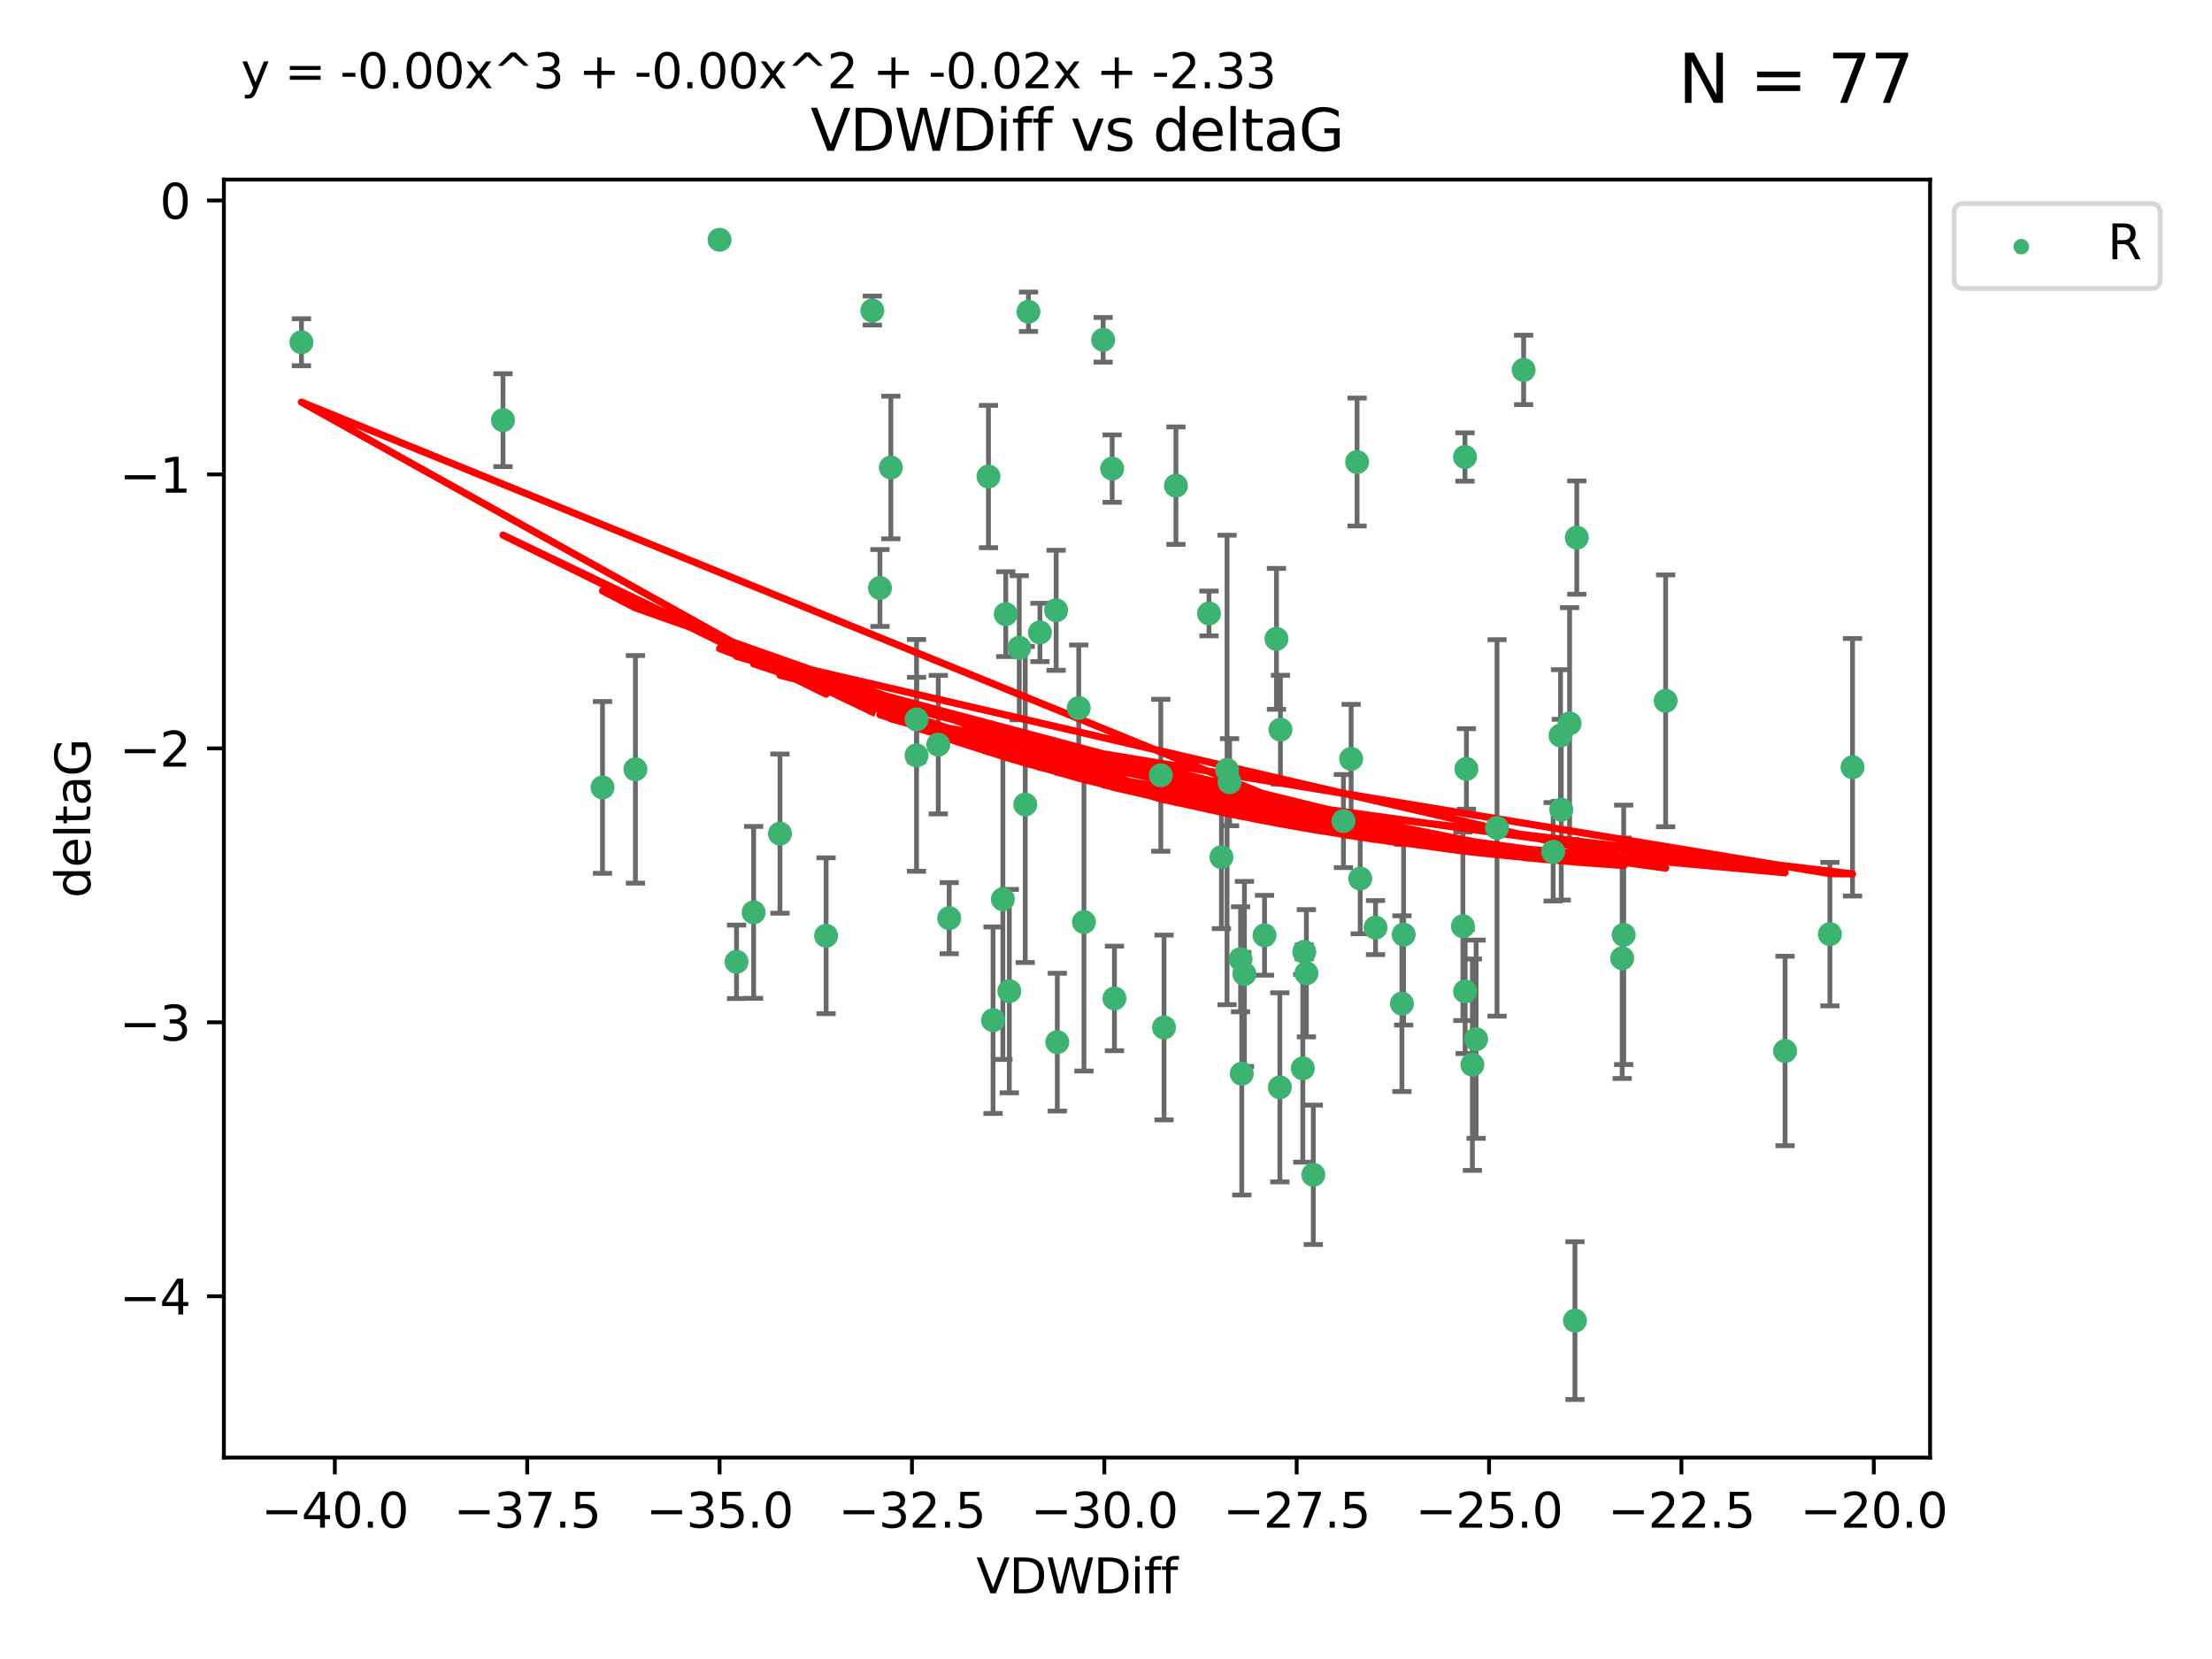 <?xml version="1.0" encoding="utf-8" standalone="no"?>
<!DOCTYPE svg PUBLIC "-//W3C//DTD SVG 1.1//EN"
  "http://www.w3.org/Graphics/SVG/1.1/DTD/svg11.dtd">
<svg xmlns:xlink="http://www.w3.org/1999/xlink" width="460.8pt" height="345.6pt" viewBox="0 0 460.8 345.6" xmlns="http://www.w3.org/2000/svg" version="1.1">
 <defs>
  <style type="text/css">*{stroke-linejoin: round; stroke-linecap: butt}</style>
 </defs>
 <g id="figure_1">
  <g id="patch_1">
   <path d="M 0 345.6 
L 460.8 345.6 
L 460.8 0 
L 0 0 
z
" style="fill: #ffffff"/>
  </g>
  <g id="axes_1">
   <g id="patch_2">
    <path d="M 46.64 303.64 
L 402.07 303.64 
L 402.07 37.411 
L 46.64 37.411 
z
" style="fill: #ffffff"/>
   </g>
   <g id="PathCollection_1">
    <defs>
     <path id="m6ed1a1043b" d="M 0 1.118 
C 0.297 1.118 0.581 1 0.791 0.791 
C 1 0.581 1.118 0.297 1.118 0 
C 1.118 -0.297 1 -0.581 0.791 -0.791 
C 0.581 -1 0.297 -1.118 0 -1.118 
C -0.297 -1.118 -0.581 -1 -0.791 -0.791 
C -1 -0.581 -1.118 -0.297 -1.118 0 
C -1.118 0.297 -1 0.581 -0.791 0.791 
C -0.581 1 -0.297 1.118 0 1.118 
z
" style="stroke: #3cb371"/>
    </defs>
    <g clip-path="url(#p197b990e45)">
     <use xlink:href="#m6ed1a1043b" x="181.722" y="64.695" style="fill: #3cb371; stroke: #3cb371"/>
     <use xlink:href="#m6ed1a1043b" x="104.785" y="87.528" style="fill: #3cb371; stroke: #3cb371"/>
     <use xlink:href="#m6ed1a1043b" x="172.092" y="194.932" style="fill: #3cb371; stroke: #3cb371"/>
     <use xlink:href="#m6ed1a1043b" x="62.796" y="71.302" style="fill: #3cb371; stroke: #3cb371"/>
     <use xlink:href="#m6ed1a1043b" x="286.547" y="193.235" style="fill: #3cb371; stroke: #3cb371"/>
     <use xlink:href="#m6ed1a1043b" x="271.398" y="222.554" style="fill: #3cb371; stroke: #3cb371"/>
     <use xlink:href="#m6ed1a1043b" x="205.914" y="99.273" style="fill: #3cb371; stroke: #3cb371"/>
     <use xlink:href="#m6ed1a1043b" x="292.403" y="194.699" style="fill: #3cb371; stroke: #3cb371"/>
     <use xlink:href="#m6ed1a1043b" x="213.578" y="167.595" style="fill: #3cb371; stroke: #3cb371"/>
     <use xlink:href="#m6ed1a1043b" x="195.459" y="155.122" style="fill: #3cb371; stroke: #3cb371"/>
     <use xlink:href="#m6ed1a1043b" x="328.474" y="111.988" style="fill: #3cb371; stroke: #3cb371"/>
     <use xlink:href="#m6ed1a1043b" x="305.48" y="160.181" style="fill: #3cb371; stroke: #3cb371"/>
     <use xlink:href="#m6ed1a1043b" x="162.482" y="173.656" style="fill: #3cb371; stroke: #3cb371"/>
     <use xlink:href="#m6ed1a1043b" x="317.398" y="77.061" style="fill: #3cb371; stroke: #3cb371"/>
     <use xlink:href="#m6ed1a1043b" x="323.551" y="177.444" style="fill: #3cb371; stroke: #3cb371"/>
     <use xlink:href="#m6ed1a1043b" x="307.504" y="216.479" style="fill: #3cb371; stroke: #3cb371"/>
     <use xlink:href="#m6ed1a1043b" x="156.995" y="190.062" style="fill: #3cb371; stroke: #3cb371"/>
     <use xlink:href="#m6ed1a1043b" x="242.49" y="214.043" style="fill: #3cb371; stroke: #3cb371"/>
     <use xlink:href="#m6ed1a1043b" x="256.144" y="162.948" style="fill: #3cb371; stroke: #3cb371"/>
     <use xlink:href="#m6ed1a1043b" x="232.161" y="207.991" style="fill: #3cb371; stroke: #3cb371"/>
     <use xlink:href="#m6ed1a1043b" x="183.307" y="122.489" style="fill: #3cb371; stroke: #3cb371"/>
     <use xlink:href="#m6ed1a1043b" x="304.747" y="192.955" style="fill: #3cb371; stroke: #3cb371"/>
     <use xlink:href="#m6ed1a1043b" x="279.863" y="171.041" style="fill: #3cb371; stroke: #3cb371"/>
     <use xlink:href="#m6ed1a1043b" x="197.734" y="191.27" style="fill: #3cb371; stroke: #3cb371"/>
     <use xlink:href="#m6ed1a1043b" x="208.919" y="187.325" style="fill: #3cb371; stroke: #3cb371"/>
     <use xlink:href="#m6ed1a1043b" x="149.899" y="49.953" style="fill: #3cb371; stroke: #3cb371"/>
     <use xlink:href="#m6ed1a1043b" x="346.983" y="145.997" style="fill: #3cb371; stroke: #3cb371"/>
     <use xlink:href="#m6ed1a1043b" x="241.814" y="161.501" style="fill: #3cb371; stroke: #3cb371"/>
     <use xlink:href="#m6ed1a1043b" x="190.928" y="157.361" style="fill: #3cb371; stroke: #3cb371"/>
     <use xlink:href="#m6ed1a1043b" x="244.967" y="101.169" style="fill: #3cb371; stroke: #3cb371"/>
     <use xlink:href="#m6ed1a1043b" x="190.944" y="149.873" style="fill: #3cb371; stroke: #3cb371"/>
     <use xlink:href="#m6ed1a1043b" x="266.741" y="152.002" style="fill: #3cb371; stroke: #3cb371"/>
     <use xlink:href="#m6ed1a1043b" x="292.045" y="209.079" style="fill: #3cb371; stroke: #3cb371"/>
     <use xlink:href="#m6ed1a1043b" x="273.581" y="244.73" style="fill: #3cb371; stroke: #3cb371"/>
     <use xlink:href="#m6ed1a1043b" x="371.863" y="218.938" style="fill: #3cb371; stroke: #3cb371"/>
     <use xlink:href="#m6ed1a1043b" x="220.015" y="127.135" style="fill: #3cb371; stroke: #3cb371"/>
     <use xlink:href="#m6ed1a1043b" x="325.242" y="168.669" style="fill: #3cb371; stroke: #3cb371"/>
     <use xlink:href="#m6ed1a1043b" x="271.701" y="198.296" style="fill: #3cb371; stroke: #3cb371"/>
     <use xlink:href="#m6ed1a1043b" x="231.684" y="97.617" style="fill: #3cb371; stroke: #3cb371"/>
     <use xlink:href="#m6ed1a1043b" x="282.705" y="96.247" style="fill: #3cb371; stroke: #3cb371"/>
     <use xlink:href="#m6ed1a1043b" x="153.433" y="200.365" style="fill: #3cb371; stroke: #3cb371"/>
     <use xlink:href="#m6ed1a1043b" x="306.728" y="221.79" style="fill: #3cb371; stroke: #3cb371"/>
     <use xlink:href="#m6ed1a1043b" x="214.246" y="64.938" style="fill: #3cb371; stroke: #3cb371"/>
     <use xlink:href="#m6ed1a1043b" x="259.233" y="202.889" style="fill: #3cb371; stroke: #3cb371"/>
     <use xlink:href="#m6ed1a1043b" x="224.721" y="147.498" style="fill: #3cb371; stroke: #3cb371"/>
     <use xlink:href="#m6ed1a1043b" x="206.872" y="212.523" style="fill: #3cb371; stroke: #3cb371"/>
     <use xlink:href="#m6ed1a1043b" x="283.359" y="183.025" style="fill: #3cb371; stroke: #3cb371"/>
     <use xlink:href="#m6ed1a1043b" x="216.636" y="131.749" style="fill: #3cb371; stroke: #3cb371"/>
     <use xlink:href="#m6ed1a1043b" x="125.513" y="164.036" style="fill: #3cb371; stroke: #3cb371"/>
     <use xlink:href="#m6ed1a1043b" x="132.37" y="160.267" style="fill: #3cb371; stroke: #3cb371"/>
     <use xlink:href="#m6ed1a1043b" x="251.853" y="127.791" style="fill: #3cb371; stroke: #3cb371"/>
     <use xlink:href="#m6ed1a1043b" x="337.933" y="199.622" style="fill: #3cb371; stroke: #3cb371"/>
     <use xlink:href="#m6ed1a1043b" x="305.215" y="206.532" style="fill: #3cb371; stroke: #3cb371"/>
     <use xlink:href="#m6ed1a1043b" x="210.258" y="206.468" style="fill: #3cb371; stroke: #3cb371"/>
     <use xlink:href="#m6ed1a1043b" x="311.856" y="172.467" style="fill: #3cb371; stroke: #3cb371"/>
     <use xlink:href="#m6ed1a1043b" x="209.519" y="127.938" style="fill: #3cb371; stroke: #3cb371"/>
     <use xlink:href="#m6ed1a1043b" x="212.33" y="134.94" style="fill: #3cb371; stroke: #3cb371"/>
     <use xlink:href="#m6ed1a1043b" x="325.087" y="153.228" style="fill: #3cb371; stroke: #3cb371"/>
     <use xlink:href="#m6ed1a1043b" x="225.805" y="192.078" style="fill: #3cb371; stroke: #3cb371"/>
     <use xlink:href="#m6ed1a1043b" x="254.448" y="178.555" style="fill: #3cb371; stroke: #3cb371"/>
     <use xlink:href="#m6ed1a1043b" x="263.425" y="194.834" style="fill: #3cb371; stroke: #3cb371"/>
     <use xlink:href="#m6ed1a1043b" x="185.585" y="97.389" style="fill: #3cb371; stroke: #3cb371"/>
     <use xlink:href="#m6ed1a1043b" x="381.206" y="194.593" style="fill: #3cb371; stroke: #3cb371"/>
     <use xlink:href="#m6ed1a1043b" x="385.914" y="159.834" style="fill: #3cb371; stroke: #3cb371"/>
     <use xlink:href="#m6ed1a1043b" x="229.804" y="70.788" style="fill: #3cb371; stroke: #3cb371"/>
     <use xlink:href="#m6ed1a1043b" x="266.618" y="226.509" style="fill: #3cb371; stroke: #3cb371"/>
     <use xlink:href="#m6ed1a1043b" x="255.62" y="160.398" style="fill: #3cb371; stroke: #3cb371"/>
     <use xlink:href="#m6ed1a1043b" x="305.183" y="95.198" style="fill: #3cb371; stroke: #3cb371"/>
     <use xlink:href="#m6ed1a1043b" x="338.241" y="194.745" style="fill: #3cb371; stroke: #3cb371"/>
     <use xlink:href="#m6ed1a1043b" x="328.096" y="275.107" style="fill: #3cb371; stroke: #3cb371"/>
     <use xlink:href="#m6ed1a1043b" x="265.908" y="133.085" style="fill: #3cb371; stroke: #3cb371"/>
     <use xlink:href="#m6ed1a1043b" x="272.14" y="202.746" style="fill: #3cb371; stroke: #3cb371"/>
     <use xlink:href="#m6ed1a1043b" x="326.974" y="150.708" style="fill: #3cb371; stroke: #3cb371"/>
     <use xlink:href="#m6ed1a1043b" x="220.255" y="217.1" style="fill: #3cb371; stroke: #3cb371"/>
     <use xlink:href="#m6ed1a1043b" x="258.435" y="199.83" style="fill: #3cb371; stroke: #3cb371"/>
     <use xlink:href="#m6ed1a1043b" x="281.463" y="158.09" style="fill: #3cb371; stroke: #3cb371"/>
     <use xlink:href="#m6ed1a1043b" x="258.68" y="223.673" style="fill: #3cb371; stroke: #3cb371"/>
    </g>
   </g>
   <g id="matplotlib.axis_1">
    <g id="xtick_1">
     <g id="line2d_1">
      <defs>
       <path id="m54437112f5" d="M 0 0 
L 0 3.5 
" style="stroke: #000000; stroke-width: 0.8"/>
      </defs>
      <g>
       <use xlink:href="#m54437112f5" x="69.754" y="303.64" style="stroke: #000000; stroke-width: 0.8"/>
      </g>
     </g>
     <g id="text_1">
      <!-- −40.0 -->
      <g transform="translate(54.432 318.238)scale(0.1 -0.1)">
       <defs>
        <path id="DejaVuSans-2212" d="M 678 2272 
L 4684 2272 
L 4684 1741 
L 678 1741 
L 678 2272 
z
" transform="scale(0.016)"/>
        <path id="DejaVuSans-34" d="M 2419 4116 
L 825 1625 
L 2419 1625 
L 2419 4116 
z
M 2253 4666 
L 3047 4666 
L 3047 1625 
L 3713 1625 
L 3713 1100 
L 3047 1100 
L 3047 0 
L 2419 0 
L 2419 1100 
L 313 1100 
L 313 1709 
L 2253 4666 
z
" transform="scale(0.016)"/>
        <path id="DejaVuSans-30" d="M 2034 4250 
Q 1547 4250 1301 3770 
Q 1056 3291 1056 2328 
Q 1056 1369 1301 889 
Q 1547 409 2034 409 
Q 2525 409 2770 889 
Q 3016 1369 3016 2328 
Q 3016 3291 2770 3770 
Q 2525 4250 2034 4250 
z
M 2034 4750 
Q 2819 4750 3233 4129 
Q 3647 3509 3647 2328 
Q 3647 1150 3233 529 
Q 2819 -91 2034 -91 
Q 1250 -91 836 529 
Q 422 1150 422 2328 
Q 422 3509 836 4129 
Q 1250 4750 2034 4750 
z
" transform="scale(0.016)"/>
        <path id="DejaVuSans-2e" d="M 684 794 
L 1344 794 
L 1344 0 
L 684 0 
L 684 794 
z
" transform="scale(0.016)"/>
       </defs>
       <use xlink:href="#DejaVuSans-2212"/>
       <use xlink:href="#DejaVuSans-34" x="83.789"/>
       <use xlink:href="#DejaVuSans-30" x="147.412"/>
       <use xlink:href="#DejaVuSans-2e" x="211.035"/>
       <use xlink:href="#DejaVuSans-30" x="242.822"/>
      </g>
     </g>
    </g>
    <g id="xtick_2">
     <g id="line2d_2">
      <g>
       <use xlink:href="#m54437112f5" x="109.828" y="303.64" style="stroke: #000000; stroke-width: 0.8"/>
      </g>
     </g>
     <g id="text_2">
      <!-- −37.5 -->
      <g transform="translate(94.505 318.238)scale(0.1 -0.1)">
       <defs>
        <path id="DejaVuSans-33" d="M 2597 2516 
Q 3050 2419 3304 2112 
Q 3559 1806 3559 1356 
Q 3559 666 3084 287 
Q 2609 -91 1734 -91 
Q 1441 -91 1130 -33 
Q 819 25 488 141 
L 488 750 
Q 750 597 1062 519 
Q 1375 441 1716 441 
Q 2309 441 2620 675 
Q 2931 909 2931 1356 
Q 2931 1769 2642 2001 
Q 2353 2234 1838 2234 
L 1294 2234 
L 1294 2753 
L 1863 2753 
Q 2328 2753 2575 2939 
Q 2822 3125 2822 3475 
Q 2822 3834 2567 4026 
Q 2313 4219 1838 4219 
Q 1578 4219 1281 4162 
Q 984 4106 628 3988 
L 628 4550 
Q 988 4650 1302 4700 
Q 1616 4750 1894 4750 
Q 2613 4750 3031 4423 
Q 3450 4097 3450 3541 
Q 3450 3153 3228 2886 
Q 3006 2619 2597 2516 
z
" transform="scale(0.016)"/>
        <path id="DejaVuSans-37" d="M 525 4666 
L 3525 4666 
L 3525 4397 
L 1831 0 
L 1172 0 
L 2766 4134 
L 525 4134 
L 525 4666 
z
" transform="scale(0.016)"/>
        <path id="DejaVuSans-35" d="M 691 4666 
L 3169 4666 
L 3169 4134 
L 1269 4134 
L 1269 2991 
Q 1406 3038 1543 3061 
Q 1681 3084 1819 3084 
Q 2600 3084 3056 2656 
Q 3513 2228 3513 1497 
Q 3513 744 3044 326 
Q 2575 -91 1722 -91 
Q 1428 -91 1123 -41 
Q 819 9 494 109 
L 494 744 
Q 775 591 1075 516 
Q 1375 441 1709 441 
Q 2250 441 2565 725 
Q 2881 1009 2881 1497 
Q 2881 1984 2565 2268 
Q 2250 2553 1709 2553 
Q 1456 2553 1204 2497 
Q 953 2441 691 2322 
L 691 4666 
z
" transform="scale(0.016)"/>
       </defs>
       <use xlink:href="#DejaVuSans-2212"/>
       <use xlink:href="#DejaVuSans-33" x="83.789"/>
       <use xlink:href="#DejaVuSans-37" x="147.412"/>
       <use xlink:href="#DejaVuSans-2e" x="211.035"/>
       <use xlink:href="#DejaVuSans-35" x="242.822"/>
      </g>
     </g>
    </g>
    <g id="xtick_3">
     <g id="line2d_3">
      <g>
       <use xlink:href="#m54437112f5" x="149.902" y="303.64" style="stroke: #000000; stroke-width: 0.8"/>
      </g>
     </g>
     <g id="text_3">
      <!-- −35.0 -->
      <g transform="translate(134.579 318.238)scale(0.1 -0.1)">
       <use xlink:href="#DejaVuSans-2212"/>
       <use xlink:href="#DejaVuSans-33" x="83.789"/>
       <use xlink:href="#DejaVuSans-35" x="147.412"/>
       <use xlink:href="#DejaVuSans-2e" x="211.035"/>
       <use xlink:href="#DejaVuSans-30" x="242.822"/>
      </g>
     </g>
    </g>
    <g id="xtick_4">
     <g id="line2d_4">
      <g>
       <use xlink:href="#m54437112f5" x="189.976" y="303.64" style="stroke: #000000; stroke-width: 0.8"/>
      </g>
     </g>
     <g id="text_4">
      <!-- −32.5 -->
      <g transform="translate(174.653 318.238)scale(0.1 -0.1)">
       <defs>
        <path id="DejaVuSans-32" d="M 1228 531 
L 3431 531 
L 3431 0 
L 469 0 
L 469 531 
Q 828 903 1448 1529 
Q 2069 2156 2228 2338 
Q 2531 2678 2651 2914 
Q 2772 3150 2772 3378 
Q 2772 3750 2511 3984 
Q 2250 4219 1831 4219 
Q 1534 4219 1204 4116 
Q 875 4013 500 3803 
L 500 4441 
Q 881 4594 1212 4672 
Q 1544 4750 1819 4750 
Q 2544 4750 2975 4387 
Q 3406 4025 3406 3419 
Q 3406 3131 3298 2873 
Q 3191 2616 2906 2266 
Q 2828 2175 2409 1742 
Q 1991 1309 1228 531 
z
" transform="scale(0.016)"/>
       </defs>
       <use xlink:href="#DejaVuSans-2212"/>
       <use xlink:href="#DejaVuSans-33" x="83.789"/>
       <use xlink:href="#DejaVuSans-32" x="147.412"/>
       <use xlink:href="#DejaVuSans-2e" x="211.035"/>
       <use xlink:href="#DejaVuSans-35" x="242.822"/>
      </g>
     </g>
    </g>
    <g id="xtick_5">
     <g id="line2d_5">
      <g>
       <use xlink:href="#m54437112f5" x="230.049" y="303.64" style="stroke: #000000; stroke-width: 0.8"/>
      </g>
     </g>
     <g id="text_5">
      <!-- −30.0 -->
      <g transform="translate(214.727 318.238)scale(0.1 -0.1)">
       <use xlink:href="#DejaVuSans-2212"/>
       <use xlink:href="#DejaVuSans-33" x="83.789"/>
       <use xlink:href="#DejaVuSans-30" x="147.412"/>
       <use xlink:href="#DejaVuSans-2e" x="211.035"/>
       <use xlink:href="#DejaVuSans-30" x="242.822"/>
      </g>
     </g>
    </g>
    <g id="xtick_6">
     <g id="line2d_6">
      <g>
       <use xlink:href="#m54437112f5" x="270.123" y="303.64" style="stroke: #000000; stroke-width: 0.8"/>
      </g>
     </g>
     <g id="text_6">
      <!-- −27.5 -->
      <g transform="translate(254.801 318.238)scale(0.1 -0.1)">
       <use xlink:href="#DejaVuSans-2212"/>
       <use xlink:href="#DejaVuSans-32" x="83.789"/>
       <use xlink:href="#DejaVuSans-37" x="147.412"/>
       <use xlink:href="#DejaVuSans-2e" x="211.035"/>
       <use xlink:href="#DejaVuSans-35" x="242.822"/>
      </g>
     </g>
    </g>
    <g id="xtick_7">
     <g id="line2d_7">
      <g>
       <use xlink:href="#m54437112f5" x="310.197" y="303.64" style="stroke: #000000; stroke-width: 0.8"/>
      </g>
     </g>
     <g id="text_7">
      <!-- −25.0 -->
      <g transform="translate(294.874 318.238)scale(0.1 -0.1)">
       <use xlink:href="#DejaVuSans-2212"/>
       <use xlink:href="#DejaVuSans-32" x="83.789"/>
       <use xlink:href="#DejaVuSans-35" x="147.412"/>
       <use xlink:href="#DejaVuSans-2e" x="211.035"/>
       <use xlink:href="#DejaVuSans-30" x="242.822"/>
      </g>
     </g>
    </g>
    <g id="xtick_8">
     <g id="line2d_8">
      <g>
       <use xlink:href="#m54437112f5" x="350.271" y="303.64" style="stroke: #000000; stroke-width: 0.8"/>
      </g>
     </g>
     <g id="text_8">
      <!-- −22.5 -->
      <g transform="translate(334.948 318.238)scale(0.1 -0.1)">
       <use xlink:href="#DejaVuSans-2212"/>
       <use xlink:href="#DejaVuSans-32" x="83.789"/>
       <use xlink:href="#DejaVuSans-32" x="147.412"/>
       <use xlink:href="#DejaVuSans-2e" x="211.035"/>
       <use xlink:href="#DejaVuSans-35" x="242.822"/>
      </g>
     </g>
    </g>
    <g id="xtick_9">
     <g id="line2d_9">
      <g>
       <use xlink:href="#m54437112f5" x="390.345" y="303.64" style="stroke: #000000; stroke-width: 0.8"/>
      </g>
     </g>
     <g id="text_9">
      <!-- −20.0 -->
      <g transform="translate(375.022 318.238)scale(0.1 -0.1)">
       <use xlink:href="#DejaVuSans-2212"/>
       <use xlink:href="#DejaVuSans-32" x="83.789"/>
       <use xlink:href="#DejaVuSans-30" x="147.412"/>
       <use xlink:href="#DejaVuSans-2e" x="211.035"/>
       <use xlink:href="#DejaVuSans-30" x="242.822"/>
      </g>
     </g>
    </g>
    <g id="text_10">
     <!-- VDWDiff -->
     <g transform="translate(203.382 331.917)scale(0.1 -0.1)">
      <defs>
       <path id="DejaVuSans-56" d="M 1831 0 
L 50 4666 
L 709 4666 
L 2188 738 
L 3669 4666 
L 4325 4666 
L 2547 0 
L 1831 0 
z
" transform="scale(0.016)"/>
       <path id="DejaVuSans-44" d="M 1259 4147 
L 1259 519 
L 2022 519 
Q 2988 519 3436 956 
Q 3884 1394 3884 2338 
Q 3884 3275 3436 3711 
Q 2988 4147 2022 4147 
L 1259 4147 
z
M 628 4666 
L 1925 4666 
Q 3281 4666 3915 4102 
Q 4550 3538 4550 2338 
Q 4550 1131 3912 565 
Q 3275 0 1925 0 
L 628 0 
L 628 4666 
z
" transform="scale(0.016)"/>
       <path id="DejaVuSans-57" d="M 213 4666 
L 850 4666 
L 1831 722 
L 2809 4666 
L 3519 4666 
L 4500 722 
L 5478 4666 
L 6119 4666 
L 4947 0 
L 4153 0 
L 3169 4050 
L 2175 0 
L 1381 0 
L 213 4666 
z
" transform="scale(0.016)"/>
       <path id="DejaVuSans-69" d="M 603 3500 
L 1178 3500 
L 1178 0 
L 603 0 
L 603 3500 
z
M 603 4863 
L 1178 4863 
L 1178 4134 
L 603 4134 
L 603 4863 
z
" transform="scale(0.016)"/>
       <path id="DejaVuSans-66" d="M 2375 4863 
L 2375 4384 
L 1825 4384 
Q 1516 4384 1395 4259 
Q 1275 4134 1275 3809 
L 1275 3500 
L 2222 3500 
L 2222 3053 
L 1275 3053 
L 1275 0 
L 697 0 
L 697 3053 
L 147 3053 
L 147 3500 
L 697 3500 
L 697 3744 
Q 697 4328 969 4595 
Q 1241 4863 1831 4863 
L 2375 4863 
z
" transform="scale(0.016)"/>
      </defs>
      <use xlink:href="#DejaVuSans-56"/>
      <use xlink:href="#DejaVuSans-44" x="68.408"/>
      <use xlink:href="#DejaVuSans-57" x="145.41"/>
      <use xlink:href="#DejaVuSans-44" x="244.287"/>
      <use xlink:href="#DejaVuSans-69" x="321.289"/>
      <use xlink:href="#DejaVuSans-66" x="349.072"/>
      <use xlink:href="#DejaVuSans-66" x="384.277"/>
     </g>
    </g>
   </g>
   <g id="matplotlib.axis_2">
    <g id="ytick_1">
     <g id="line2d_10">
      <defs>
       <path id="m392a2c4974" d="M 0 0 
L -3.5 0 
" style="stroke: #000000; stroke-width: 0.8"/>
      </defs>
      <g>
       <use xlink:href="#m392a2c4974" x="46.64" y="270.038" style="stroke: #000000; stroke-width: 0.8"/>
      </g>
     </g>
     <g id="text_11">
      <!-- −4 -->
      <g transform="translate(24.898 273.837)scale(0.1 -0.1)">
       <use xlink:href="#DejaVuSans-2212"/>
       <use xlink:href="#DejaVuSans-34" x="83.789"/>
      </g>
     </g>
    </g>
    <g id="ytick_2">
     <g id="line2d_11">
      <g>
       <use xlink:href="#m392a2c4974" x="46.64" y="212.969" style="stroke: #000000; stroke-width: 0.8"/>
      </g>
     </g>
     <g id="text_12">
      <!-- −3 -->
      <g transform="translate(24.898 216.768)scale(0.1 -0.1)">
       <use xlink:href="#DejaVuSans-2212"/>
       <use xlink:href="#DejaVuSans-33" x="83.789"/>
      </g>
     </g>
    </g>
    <g id="ytick_3">
     <g id="line2d_12">
      <g>
       <use xlink:href="#m392a2c4974" x="46.64" y="155.9" style="stroke: #000000; stroke-width: 0.8"/>
      </g>
     </g>
     <g id="text_13">
      <!-- −2 -->
      <g transform="translate(24.898 159.699)scale(0.1 -0.1)">
       <use xlink:href="#DejaVuSans-2212"/>
       <use xlink:href="#DejaVuSans-32" x="83.789"/>
      </g>
     </g>
    </g>
    <g id="ytick_4">
     <g id="line2d_13">
      <g>
       <use xlink:href="#m392a2c4974" x="46.64" y="98.831" style="stroke: #000000; stroke-width: 0.8"/>
      </g>
     </g>
     <g id="text_14">
      <!-- −1 -->
      <g transform="translate(24.898 102.63)scale(0.1 -0.1)">
       <defs>
        <path id="DejaVuSans-31" d="M 794 531 
L 1825 531 
L 1825 4091 
L 703 3866 
L 703 4441 
L 1819 4666 
L 2450 4666 
L 2450 531 
L 3481 531 
L 3481 0 
L 794 0 
L 794 531 
z
" transform="scale(0.016)"/>
       </defs>
       <use xlink:href="#DejaVuSans-2212"/>
       <use xlink:href="#DejaVuSans-31" x="83.789"/>
      </g>
     </g>
    </g>
    <g id="ytick_5">
     <g id="line2d_14">
      <g>
       <use xlink:href="#m392a2c4974" x="46.64" y="41.762" style="stroke: #000000; stroke-width: 0.8"/>
      </g>
     </g>
     <g id="text_15">
      <!-- 0 -->
      <g transform="translate(33.278 45.561)scale(0.1 -0.1)">
       <use xlink:href="#DejaVuSans-30"/>
      </g>
     </g>
    </g>
    <g id="text_16">
     <!-- deltaG -->
     <g transform="translate(18.818 187.064)rotate(-90)scale(0.1 -0.1)">
      <defs>
       <path id="DejaVuSans-64" d="M 2906 2969 
L 2906 4863 
L 3481 4863 
L 3481 0 
L 2906 0 
L 2906 525 
Q 2725 213 2448 61 
Q 2172 -91 1784 -91 
Q 1150 -91 751 415 
Q 353 922 353 1747 
Q 353 2572 751 3078 
Q 1150 3584 1784 3584 
Q 2172 3584 2448 3432 
Q 2725 3281 2906 2969 
z
M 947 1747 
Q 947 1113 1208 752 
Q 1469 391 1925 391 
Q 2381 391 2643 752 
Q 2906 1113 2906 1747 
Q 2906 2381 2643 2742 
Q 2381 3103 1925 3103 
Q 1469 3103 1208 2742 
Q 947 2381 947 1747 
z
" transform="scale(0.016)"/>
       <path id="DejaVuSans-65" d="M 3597 1894 
L 3597 1613 
L 953 1613 
Q 991 1019 1311 708 
Q 1631 397 2203 397 
Q 2534 397 2845 478 
Q 3156 559 3463 722 
L 3463 178 
Q 3153 47 2828 -22 
Q 2503 -91 2169 -91 
Q 1331 -91 842 396 
Q 353 884 353 1716 
Q 353 2575 817 3079 
Q 1281 3584 2069 3584 
Q 2775 3584 3186 3129 
Q 3597 2675 3597 1894 
z
M 3022 2063 
Q 3016 2534 2758 2815 
Q 2500 3097 2075 3097 
Q 1594 3097 1305 2825 
Q 1016 2553 972 2059 
L 3022 2063 
z
" transform="scale(0.016)"/>
       <path id="DejaVuSans-6c" d="M 603 4863 
L 1178 4863 
L 1178 0 
L 603 0 
L 603 4863 
z
" transform="scale(0.016)"/>
       <path id="DejaVuSans-74" d="M 1172 4494 
L 1172 3500 
L 2356 3500 
L 2356 3053 
L 1172 3053 
L 1172 1153 
Q 1172 725 1289 603 
Q 1406 481 1766 481 
L 2356 481 
L 2356 0 
L 1766 0 
Q 1100 0 847 248 
Q 594 497 594 1153 
L 594 3053 
L 172 3053 
L 172 3500 
L 594 3500 
L 594 4494 
L 1172 4494 
z
" transform="scale(0.016)"/>
       <path id="DejaVuSans-61" d="M 2194 1759 
Q 1497 1759 1228 1600 
Q 959 1441 959 1056 
Q 959 750 1161 570 
Q 1363 391 1709 391 
Q 2188 391 2477 730 
Q 2766 1069 2766 1631 
L 2766 1759 
L 2194 1759 
z
M 3341 1997 
L 3341 0 
L 2766 0 
L 2766 531 
Q 2569 213 2275 61 
Q 1981 -91 1556 -91 
Q 1019 -91 701 211 
Q 384 513 384 1019 
Q 384 1609 779 1909 
Q 1175 2209 1959 2209 
L 2766 2209 
L 2766 2266 
Q 2766 2663 2505 2880 
Q 2244 3097 1772 3097 
Q 1472 3097 1187 3025 
Q 903 2953 641 2809 
L 641 3341 
Q 956 3463 1253 3523 
Q 1550 3584 1831 3584 
Q 2591 3584 2966 3190 
Q 3341 2797 3341 1997 
z
" transform="scale(0.016)"/>
       <path id="DejaVuSans-47" d="M 3809 666 
L 3809 1919 
L 2778 1919 
L 2778 2438 
L 4434 2438 
L 4434 434 
Q 4069 175 3628 42 
Q 3188 -91 2688 -91 
Q 1594 -91 976 548 
Q 359 1188 359 2328 
Q 359 3472 976 4111 
Q 1594 4750 2688 4750 
Q 3144 4750 3555 4637 
Q 3966 4525 4313 4306 
L 4313 3634 
Q 3963 3931 3569 4081 
Q 3175 4231 2741 4231 
Q 1884 4231 1454 3753 
Q 1025 3275 1025 2328 
Q 1025 1384 1454 906 
Q 1884 428 2741 428 
Q 3075 428 3337 486 
Q 3600 544 3809 666 
z
" transform="scale(0.016)"/>
      </defs>
      <use xlink:href="#DejaVuSans-64"/>
      <use xlink:href="#DejaVuSans-65" x="63.477"/>
      <use xlink:href="#DejaVuSans-6c" x="125"/>
      <use xlink:href="#DejaVuSans-74" x="152.783"/>
      <use xlink:href="#DejaVuSans-61" x="191.992"/>
      <use xlink:href="#DejaVuSans-47" x="253.271"/>
     </g>
    </g>
   </g>
   <g id="LineCollection_1">
    <path d="M 181.722 67.716 
L 181.722 61.675 
" clip-path="url(#p197b990e45)" style="fill: none; stroke: #696969"/>
    <path d="M 104.785 97.201 
L 104.785 77.856 
" clip-path="url(#p197b990e45)" style="fill: none; stroke: #696969"/>
    <path d="M 172.092 211.165 
L 172.092 178.699 
" clip-path="url(#p197b990e45)" style="fill: none; stroke: #696969"/>
    <path d="M 62.796 76.198 
L 62.796 66.406 
" clip-path="url(#p197b990e45)" style="fill: none; stroke: #696969"/>
    <path d="M 286.547 198.865 
L 286.547 187.605 
" clip-path="url(#p197b990e45)" style="fill: none; stroke: #696969"/>
    <path d="M 271.398 242.104 
L 271.398 203.004 
" clip-path="url(#p197b990e45)" style="fill: none; stroke: #696969"/>
    <path d="M 205.914 114.094 
L 205.914 84.453 
" clip-path="url(#p197b990e45)" style="fill: none; stroke: #696969"/>
    <path d="M 292.403 213.532 
L 292.403 175.866 
" clip-path="url(#p197b990e45)" style="fill: none; stroke: #696969"/>
    <path d="M 213.578 200.513 
L 213.578 134.676 
" clip-path="url(#p197b990e45)" style="fill: none; stroke: #696969"/>
    <path d="M 195.459 169.551 
L 195.459 140.692 
" clip-path="url(#p197b990e45)" style="fill: none; stroke: #696969"/>
    <path d="M 328.474 123.783 
L 328.474 100.193 
" clip-path="url(#p197b990e45)" style="fill: none; stroke: #696969"/>
    <path d="M 305.48 168.559 
L 305.48 151.803 
" clip-path="url(#p197b990e45)" style="fill: none; stroke: #696969"/>
    <path d="M 162.482 190.236 
L 162.482 157.076 
" clip-path="url(#p197b990e45)" style="fill: none; stroke: #696969"/>
    <path d="M 317.398 84.288 
L 317.398 69.834 
" clip-path="url(#p197b990e45)" style="fill: none; stroke: #696969"/>
    <path d="M 323.551 187.697 
L 323.551 167.19 
" clip-path="url(#p197b990e45)" style="fill: none; stroke: #696969"/>
    <path d="M 307.504 237.126 
L 307.504 195.832 
" clip-path="url(#p197b990e45)" style="fill: none; stroke: #696969"/>
    <path d="M 156.995 207.965 
L 156.995 172.159 
" clip-path="url(#p197b990e45)" style="fill: none; stroke: #696969"/>
    <path d="M 242.49 233.293 
L 242.49 194.793 
" clip-path="url(#p197b990e45)" style="fill: none; stroke: #696969"/>
    <path d="M 256.144 172.019 
L 256.144 153.877 
" clip-path="url(#p197b990e45)" style="fill: none; stroke: #696969"/>
    <path d="M 232.161 218.88 
L 232.161 197.103 
" clip-path="url(#p197b990e45)" style="fill: none; stroke: #696969"/>
    <path d="M 183.307 130.498 
L 183.307 114.479 
" clip-path="url(#p197b990e45)" style="fill: none; stroke: #696969"/>
    <path d="M 304.747 212.597 
L 304.747 173.313 
" clip-path="url(#p197b990e45)" style="fill: none; stroke: #696969"/>
    <path d="M 279.863 180.736 
L 279.863 161.346 
" clip-path="url(#p197b990e45)" style="fill: none; stroke: #696969"/>
    <path d="M 197.734 198.675 
L 197.734 183.866 
" clip-path="url(#p197b990e45)" style="fill: none; stroke: #696969"/>
    <path d="M 208.919 220.704 
L 208.919 153.945 
" clip-path="url(#p197b990e45)" style="fill: none; stroke: #696969"/>
    <path d="M 149.899 50.393 
L 149.899 49.513 
" clip-path="url(#p197b990e45)" style="fill: none; stroke: #696969"/>
    <path d="M 346.983 172.229 
L 346.983 119.765 
" clip-path="url(#p197b990e45)" style="fill: none; stroke: #696969"/>
    <path d="M 241.814 177.327 
L 241.814 145.675 
" clip-path="url(#p197b990e45)" style="fill: none; stroke: #696969"/>
    <path d="M 190.928 181.496 
L 190.928 133.227 
" clip-path="url(#p197b990e45)" style="fill: none; stroke: #696969"/>
    <path d="M 244.967 113.403 
L 244.967 88.936 
" clip-path="url(#p197b990e45)" style="fill: none; stroke: #696969"/>
    <path d="M 190.944 158.651 
L 190.944 141.094 
" clip-path="url(#p197b990e45)" style="fill: none; stroke: #696969"/>
    <path d="M 266.741 163.332 
L 266.741 140.673 
" clip-path="url(#p197b990e45)" style="fill: none; stroke: #696969"/>
    <path d="M 292.045 227.382 
L 292.045 190.776 
" clip-path="url(#p197b990e45)" style="fill: none; stroke: #696969"/>
    <path d="M 273.581 259.245 
L 273.581 230.216 
" clip-path="url(#p197b990e45)" style="fill: none; stroke: #696969"/>
    <path d="M 371.863 238.669 
L 371.863 199.206 
" clip-path="url(#p197b990e45)" style="fill: none; stroke: #696969"/>
    <path d="M 220.015 139.642 
L 220.015 114.629 
" clip-path="url(#p197b990e45)" style="fill: none; stroke: #696969"/>
    <path d="M 325.242 187.495 
L 325.242 149.843 
" clip-path="url(#p197b990e45)" style="fill: none; stroke: #696969"/>
    <path d="M 271.701 199.735 
L 271.701 196.858 
" clip-path="url(#p197b990e45)" style="fill: none; stroke: #696969"/>
    <path d="M 231.684 104.636 
L 231.684 90.597 
" clip-path="url(#p197b990e45)" style="fill: none; stroke: #696969"/>
    <path d="M 282.705 109.568 
L 282.705 82.925 
" clip-path="url(#p197b990e45)" style="fill: none; stroke: #696969"/>
    <path d="M 153.433 208.019 
L 153.433 192.711 
" clip-path="url(#p197b990e45)" style="fill: none; stroke: #696969"/>
    <path d="M 306.728 243.809 
L 306.728 199.771 
" clip-path="url(#p197b990e45)" style="fill: none; stroke: #696969"/>
    <path d="M 214.246 69.037 
L 214.246 60.84 
" clip-path="url(#p197b990e45)" style="fill: none; stroke: #696969"/>
    <path d="M 259.233 222.161 
L 259.233 183.617 
" clip-path="url(#p197b990e45)" style="fill: none; stroke: #696969"/>
    <path d="M 224.721 160.636 
L 224.721 134.36 
" clip-path="url(#p197b990e45)" style="fill: none; stroke: #696969"/>
    <path d="M 206.872 231.95 
L 206.872 193.097 
" clip-path="url(#p197b990e45)" style="fill: none; stroke: #696969"/>
    <path d="M 283.359 194.523 
L 283.359 171.526 
" clip-path="url(#p197b990e45)" style="fill: none; stroke: #696969"/>
    <path d="M 216.636 137.823 
L 216.636 125.674 
" clip-path="url(#p197b990e45)" style="fill: none; stroke: #696969"/>
    <path d="M 125.513 181.93 
L 125.513 146.143 
" clip-path="url(#p197b990e45)" style="fill: none; stroke: #696969"/>
    <path d="M 132.37 183.975 
L 132.37 136.56 
" clip-path="url(#p197b990e45)" style="fill: none; stroke: #696969"/>
    <path d="M 251.853 132.457 
L 251.853 123.125 
" clip-path="url(#p197b990e45)" style="fill: none; stroke: #696969"/>
    <path d="M 337.933 224.667 
L 337.933 174.577 
" clip-path="url(#p197b990e45)" style="fill: none; stroke: #696969"/>
    <path d="M 305.215 219.469 
L 305.215 193.594 
" clip-path="url(#p197b990e45)" style="fill: none; stroke: #696969"/>
    <path d="M 210.258 227.656 
L 210.258 185.28 
" clip-path="url(#p197b990e45)" style="fill: none; stroke: #696969"/>
    <path d="M 311.856 211.681 
L 311.856 133.253 
" clip-path="url(#p197b990e45)" style="fill: none; stroke: #696969"/>
    <path d="M 209.519 136.771 
L 209.519 119.105 
" clip-path="url(#p197b990e45)" style="fill: none; stroke: #696969"/>
    <path d="M 212.33 149.953 
L 212.33 119.927 
" clip-path="url(#p197b990e45)" style="fill: none; stroke: #696969"/>
    <path d="M 325.087 166.949 
L 325.087 139.508 
" clip-path="url(#p197b990e45)" style="fill: none; stroke: #696969"/>
    <path d="M 225.805 223.106 
L 225.805 161.05 
" clip-path="url(#p197b990e45)" style="fill: none; stroke: #696969"/>
    <path d="M 254.448 193.452 
L 254.448 163.657 
" clip-path="url(#p197b990e45)" style="fill: none; stroke: #696969"/>
    <path d="M 263.425 203.152 
L 263.425 186.515 
" clip-path="url(#p197b990e45)" style="fill: none; stroke: #696969"/>
    <path d="M 185.585 112.247 
L 185.585 82.53 
" clip-path="url(#p197b990e45)" style="fill: none; stroke: #696969"/>
    <path d="M 381.206 209.537 
L 381.206 179.65 
" clip-path="url(#p197b990e45)" style="fill: none; stroke: #696969"/>
    <path d="M 385.914 186.655 
L 385.914 133.012 
" clip-path="url(#p197b990e45)" style="fill: none; stroke: #696969"/>
    <path d="M 229.804 75.436 
L 229.804 66.139 
" clip-path="url(#p197b990e45)" style="fill: none; stroke: #696969"/>
    <path d="M 266.618 246.207 
L 266.618 206.81 
" clip-path="url(#p197b990e45)" style="fill: none; stroke: #696969"/>
    <path d="M 255.62 209.298 
L 255.62 111.497 
" clip-path="url(#p197b990e45)" style="fill: none; stroke: #696969"/>
    <path d="M 305.183 100.237 
L 305.183 90.159 
" clip-path="url(#p197b990e45)" style="fill: none; stroke: #696969"/>
    <path d="M 338.241 221.761 
L 338.241 167.728 
" clip-path="url(#p197b990e45)" style="fill: none; stroke: #696969"/>
    <path d="M 328.096 291.539 
L 328.096 258.676 
" clip-path="url(#p197b990e45)" style="fill: none; stroke: #696969"/>
    <path d="M 265.908 147.754 
L 265.908 118.417 
" clip-path="url(#p197b990e45)" style="fill: none; stroke: #696969"/>
    <path d="M 272.14 215.998 
L 272.14 189.494 
" clip-path="url(#p197b990e45)" style="fill: none; stroke: #696969"/>
    <path d="M 326.974 174.836 
L 326.974 126.581 
" clip-path="url(#p197b990e45)" style="fill: none; stroke: #696969"/>
    <path d="M 220.255 231.452 
L 220.255 202.749 
" clip-path="url(#p197b990e45)" style="fill: none; stroke: #696969"/>
    <path d="M 258.435 210.765 
L 258.435 188.895 
" clip-path="url(#p197b990e45)" style="fill: none; stroke: #696969"/>
    <path d="M 281.463 169.438 
L 281.463 146.741 
" clip-path="url(#p197b990e45)" style="fill: none; stroke: #696969"/>
    <path d="M 258.68 248.937 
L 258.68 198.409 
" clip-path="url(#p197b990e45)" style="fill: none; stroke: #696969"/>
   </g>
   <g id="line2d_15">
    <defs>
     <path id="m7960b7ec32" d="M 2 0 
L -2 -0 
" style="stroke: #696969"/>
    </defs>
    <g clip-path="url(#p197b990e45)">
     <use xlink:href="#m7960b7ec32" x="181.722" y="67.716" style="fill: #696969; stroke: #696969"/>
     <use xlink:href="#m7960b7ec32" x="104.785" y="97.201" style="fill: #696969; stroke: #696969"/>
     <use xlink:href="#m7960b7ec32" x="172.092" y="211.165" style="fill: #696969; stroke: #696969"/>
     <use xlink:href="#m7960b7ec32" x="62.796" y="76.198" style="fill: #696969; stroke: #696969"/>
     <use xlink:href="#m7960b7ec32" x="286.547" y="198.865" style="fill: #696969; stroke: #696969"/>
     <use xlink:href="#m7960b7ec32" x="271.398" y="242.104" style="fill: #696969; stroke: #696969"/>
     <use xlink:href="#m7960b7ec32" x="205.914" y="114.094" style="fill: #696969; stroke: #696969"/>
     <use xlink:href="#m7960b7ec32" x="292.403" y="213.532" style="fill: #696969; stroke: #696969"/>
     <use xlink:href="#m7960b7ec32" x="213.578" y="200.513" style="fill: #696969; stroke: #696969"/>
     <use xlink:href="#m7960b7ec32" x="195.459" y="169.551" style="fill: #696969; stroke: #696969"/>
     <use xlink:href="#m7960b7ec32" x="328.474" y="123.783" style="fill: #696969; stroke: #696969"/>
     <use xlink:href="#m7960b7ec32" x="305.48" y="168.559" style="fill: #696969; stroke: #696969"/>
     <use xlink:href="#m7960b7ec32" x="162.482" y="190.236" style="fill: #696969; stroke: #696969"/>
     <use xlink:href="#m7960b7ec32" x="317.398" y="84.288" style="fill: #696969; stroke: #696969"/>
     <use xlink:href="#m7960b7ec32" x="323.551" y="187.697" style="fill: #696969; stroke: #696969"/>
     <use xlink:href="#m7960b7ec32" x="307.504" y="237.126" style="fill: #696969; stroke: #696969"/>
     <use xlink:href="#m7960b7ec32" x="156.995" y="207.965" style="fill: #696969; stroke: #696969"/>
     <use xlink:href="#m7960b7ec32" x="242.49" y="233.293" style="fill: #696969; stroke: #696969"/>
     <use xlink:href="#m7960b7ec32" x="256.144" y="172.019" style="fill: #696969; stroke: #696969"/>
     <use xlink:href="#m7960b7ec32" x="232.161" y="218.88" style="fill: #696969; stroke: #696969"/>
     <use xlink:href="#m7960b7ec32" x="183.307" y="130.498" style="fill: #696969; stroke: #696969"/>
     <use xlink:href="#m7960b7ec32" x="304.747" y="212.597" style="fill: #696969; stroke: #696969"/>
     <use xlink:href="#m7960b7ec32" x="279.863" y="180.736" style="fill: #696969; stroke: #696969"/>
     <use xlink:href="#m7960b7ec32" x="197.734" y="198.675" style="fill: #696969; stroke: #696969"/>
     <use xlink:href="#m7960b7ec32" x="208.919" y="220.704" style="fill: #696969; stroke: #696969"/>
     <use xlink:href="#m7960b7ec32" x="149.899" y="50.393" style="fill: #696969; stroke: #696969"/>
     <use xlink:href="#m7960b7ec32" x="346.983" y="172.229" style="fill: #696969; stroke: #696969"/>
     <use xlink:href="#m7960b7ec32" x="241.814" y="177.327" style="fill: #696969; stroke: #696969"/>
     <use xlink:href="#m7960b7ec32" x="190.928" y="181.496" style="fill: #696969; stroke: #696969"/>
     <use xlink:href="#m7960b7ec32" x="244.967" y="113.403" style="fill: #696969; stroke: #696969"/>
     <use xlink:href="#m7960b7ec32" x="190.944" y="158.651" style="fill: #696969; stroke: #696969"/>
     <use xlink:href="#m7960b7ec32" x="266.741" y="163.332" style="fill: #696969; stroke: #696969"/>
     <use xlink:href="#m7960b7ec32" x="292.045" y="227.382" style="fill: #696969; stroke: #696969"/>
     <use xlink:href="#m7960b7ec32" x="273.581" y="259.245" style="fill: #696969; stroke: #696969"/>
     <use xlink:href="#m7960b7ec32" x="371.863" y="238.669" style="fill: #696969; stroke: #696969"/>
     <use xlink:href="#m7960b7ec32" x="220.015" y="139.642" style="fill: #696969; stroke: #696969"/>
     <use xlink:href="#m7960b7ec32" x="325.242" y="187.495" style="fill: #696969; stroke: #696969"/>
     <use xlink:href="#m7960b7ec32" x="271.701" y="199.735" style="fill: #696969; stroke: #696969"/>
     <use xlink:href="#m7960b7ec32" x="231.684" y="104.636" style="fill: #696969; stroke: #696969"/>
     <use xlink:href="#m7960b7ec32" x="282.705" y="109.568" style="fill: #696969; stroke: #696969"/>
     <use xlink:href="#m7960b7ec32" x="153.433" y="208.019" style="fill: #696969; stroke: #696969"/>
     <use xlink:href="#m7960b7ec32" x="306.728" y="243.809" style="fill: #696969; stroke: #696969"/>
     <use xlink:href="#m7960b7ec32" x="214.246" y="69.037" style="fill: #696969; stroke: #696969"/>
     <use xlink:href="#m7960b7ec32" x="259.233" y="222.161" style="fill: #696969; stroke: #696969"/>
     <use xlink:href="#m7960b7ec32" x="224.721" y="160.636" style="fill: #696969; stroke: #696969"/>
     <use xlink:href="#m7960b7ec32" x="206.872" y="231.95" style="fill: #696969; stroke: #696969"/>
     <use xlink:href="#m7960b7ec32" x="283.359" y="194.523" style="fill: #696969; stroke: #696969"/>
     <use xlink:href="#m7960b7ec32" x="216.636" y="137.823" style="fill: #696969; stroke: #696969"/>
     <use xlink:href="#m7960b7ec32" x="125.513" y="181.93" style="fill: #696969; stroke: #696969"/>
     <use xlink:href="#m7960b7ec32" x="132.37" y="183.975" style="fill: #696969; stroke: #696969"/>
     <use xlink:href="#m7960b7ec32" x="251.853" y="132.457" style="fill: #696969; stroke: #696969"/>
     <use xlink:href="#m7960b7ec32" x="337.933" y="224.667" style="fill: #696969; stroke: #696969"/>
     <use xlink:href="#m7960b7ec32" x="305.215" y="219.469" style="fill: #696969; stroke: #696969"/>
     <use xlink:href="#m7960b7ec32" x="210.258" y="227.656" style="fill: #696969; stroke: #696969"/>
     <use xlink:href="#m7960b7ec32" x="311.856" y="211.681" style="fill: #696969; stroke: #696969"/>
     <use xlink:href="#m7960b7ec32" x="209.519" y="136.771" style="fill: #696969; stroke: #696969"/>
     <use xlink:href="#m7960b7ec32" x="212.33" y="149.953" style="fill: #696969; stroke: #696969"/>
     <use xlink:href="#m7960b7ec32" x="325.087" y="166.949" style="fill: #696969; stroke: #696969"/>
     <use xlink:href="#m7960b7ec32" x="225.805" y="223.106" style="fill: #696969; stroke: #696969"/>
     <use xlink:href="#m7960b7ec32" x="254.448" y="193.452" style="fill: #696969; stroke: #696969"/>
     <use xlink:href="#m7960b7ec32" x="263.425" y="203.152" style="fill: #696969; stroke: #696969"/>
     <use xlink:href="#m7960b7ec32" x="185.585" y="112.247" style="fill: #696969; stroke: #696969"/>
     <use xlink:href="#m7960b7ec32" x="381.206" y="209.537" style="fill: #696969; stroke: #696969"/>
     <use xlink:href="#m7960b7ec32" x="385.914" y="186.655" style="fill: #696969; stroke: #696969"/>
     <use xlink:href="#m7960b7ec32" x="229.804" y="75.436" style="fill: #696969; stroke: #696969"/>
     <use xlink:href="#m7960b7ec32" x="266.618" y="246.207" style="fill: #696969; stroke: #696969"/>
     <use xlink:href="#m7960b7ec32" x="255.62" y="209.298" style="fill: #696969; stroke: #696969"/>
     <use xlink:href="#m7960b7ec32" x="305.183" y="100.237" style="fill: #696969; stroke: #696969"/>
     <use xlink:href="#m7960b7ec32" x="338.241" y="221.761" style="fill: #696969; stroke: #696969"/>
     <use xlink:href="#m7960b7ec32" x="328.096" y="291.539" style="fill: #696969; stroke: #696969"/>
     <use xlink:href="#m7960b7ec32" x="265.908" y="147.754" style="fill: #696969; stroke: #696969"/>
     <use xlink:href="#m7960b7ec32" x="272.14" y="215.998" style="fill: #696969; stroke: #696969"/>
     <use xlink:href="#m7960b7ec32" x="326.974" y="174.836" style="fill: #696969; stroke: #696969"/>
     <use xlink:href="#m7960b7ec32" x="220.255" y="231.452" style="fill: #696969; stroke: #696969"/>
     <use xlink:href="#m7960b7ec32" x="258.435" y="210.765" style="fill: #696969; stroke: #696969"/>
     <use xlink:href="#m7960b7ec32" x="281.463" y="169.438" style="fill: #696969; stroke: #696969"/>
     <use xlink:href="#m7960b7ec32" x="258.68" y="248.937" style="fill: #696969; stroke: #696969"/>
    </g>
   </g>
   <g id="line2d_16">
    <g clip-path="url(#p197b990e45)">
     <use xlink:href="#m7960b7ec32" x="181.722" y="61.675" style="fill: #696969; stroke: #696969"/>
     <use xlink:href="#m7960b7ec32" x="104.785" y="77.856" style="fill: #696969; stroke: #696969"/>
     <use xlink:href="#m7960b7ec32" x="172.092" y="178.699" style="fill: #696969; stroke: #696969"/>
     <use xlink:href="#m7960b7ec32" x="62.796" y="66.406" style="fill: #696969; stroke: #696969"/>
     <use xlink:href="#m7960b7ec32" x="286.547" y="187.605" style="fill: #696969; stroke: #696969"/>
     <use xlink:href="#m7960b7ec32" x="271.398" y="203.004" style="fill: #696969; stroke: #696969"/>
     <use xlink:href="#m7960b7ec32" x="205.914" y="84.453" style="fill: #696969; stroke: #696969"/>
     <use xlink:href="#m7960b7ec32" x="292.403" y="175.866" style="fill: #696969; stroke: #696969"/>
     <use xlink:href="#m7960b7ec32" x="213.578" y="134.676" style="fill: #696969; stroke: #696969"/>
     <use xlink:href="#m7960b7ec32" x="195.459" y="140.692" style="fill: #696969; stroke: #696969"/>
     <use xlink:href="#m7960b7ec32" x="328.474" y="100.193" style="fill: #696969; stroke: #696969"/>
     <use xlink:href="#m7960b7ec32" x="305.48" y="151.803" style="fill: #696969; stroke: #696969"/>
     <use xlink:href="#m7960b7ec32" x="162.482" y="157.076" style="fill: #696969; stroke: #696969"/>
     <use xlink:href="#m7960b7ec32" x="317.398" y="69.834" style="fill: #696969; stroke: #696969"/>
     <use xlink:href="#m7960b7ec32" x="323.551" y="167.19" style="fill: #696969; stroke: #696969"/>
     <use xlink:href="#m7960b7ec32" x="307.504" y="195.832" style="fill: #696969; stroke: #696969"/>
     <use xlink:href="#m7960b7ec32" x="156.995" y="172.159" style="fill: #696969; stroke: #696969"/>
     <use xlink:href="#m7960b7ec32" x="242.49" y="194.793" style="fill: #696969; stroke: #696969"/>
     <use xlink:href="#m7960b7ec32" x="256.144" y="153.877" style="fill: #696969; stroke: #696969"/>
     <use xlink:href="#m7960b7ec32" x="232.161" y="197.103" style="fill: #696969; stroke: #696969"/>
     <use xlink:href="#m7960b7ec32" x="183.307" y="114.479" style="fill: #696969; stroke: #696969"/>
     <use xlink:href="#m7960b7ec32" x="304.747" y="173.313" style="fill: #696969; stroke: #696969"/>
     <use xlink:href="#m7960b7ec32" x="279.863" y="161.346" style="fill: #696969; stroke: #696969"/>
     <use xlink:href="#m7960b7ec32" x="197.734" y="183.866" style="fill: #696969; stroke: #696969"/>
     <use xlink:href="#m7960b7ec32" x="208.919" y="153.945" style="fill: #696969; stroke: #696969"/>
     <use xlink:href="#m7960b7ec32" x="149.899" y="49.513" style="fill: #696969; stroke: #696969"/>
     <use xlink:href="#m7960b7ec32" x="346.983" y="119.765" style="fill: #696969; stroke: #696969"/>
     <use xlink:href="#m7960b7ec32" x="241.814" y="145.675" style="fill: #696969; stroke: #696969"/>
     <use xlink:href="#m7960b7ec32" x="190.928" y="133.227" style="fill: #696969; stroke: #696969"/>
     <use xlink:href="#m7960b7ec32" x="244.967" y="88.936" style="fill: #696969; stroke: #696969"/>
     <use xlink:href="#m7960b7ec32" x="190.944" y="141.094" style="fill: #696969; stroke: #696969"/>
     <use xlink:href="#m7960b7ec32" x="266.741" y="140.673" style="fill: #696969; stroke: #696969"/>
     <use xlink:href="#m7960b7ec32" x="292.045" y="190.776" style="fill: #696969; stroke: #696969"/>
     <use xlink:href="#m7960b7ec32" x="273.581" y="230.216" style="fill: #696969; stroke: #696969"/>
     <use xlink:href="#m7960b7ec32" x="371.863" y="199.206" style="fill: #696969; stroke: #696969"/>
     <use xlink:href="#m7960b7ec32" x="220.015" y="114.629" style="fill: #696969; stroke: #696969"/>
     <use xlink:href="#m7960b7ec32" x="325.242" y="149.843" style="fill: #696969; stroke: #696969"/>
     <use xlink:href="#m7960b7ec32" x="271.701" y="196.858" style="fill: #696969; stroke: #696969"/>
     <use xlink:href="#m7960b7ec32" x="231.684" y="90.597" style="fill: #696969; stroke: #696969"/>
     <use xlink:href="#m7960b7ec32" x="282.705" y="82.925" style="fill: #696969; stroke: #696969"/>
     <use xlink:href="#m7960b7ec32" x="153.433" y="192.711" style="fill: #696969; stroke: #696969"/>
     <use xlink:href="#m7960b7ec32" x="306.728" y="199.771" style="fill: #696969; stroke: #696969"/>
     <use xlink:href="#m7960b7ec32" x="214.246" y="60.84" style="fill: #696969; stroke: #696969"/>
     <use xlink:href="#m7960b7ec32" x="259.233" y="183.617" style="fill: #696969; stroke: #696969"/>
     <use xlink:href="#m7960b7ec32" x="224.721" y="134.36" style="fill: #696969; stroke: #696969"/>
     <use xlink:href="#m7960b7ec32" x="206.872" y="193.097" style="fill: #696969; stroke: #696969"/>
     <use xlink:href="#m7960b7ec32" x="283.359" y="171.526" style="fill: #696969; stroke: #696969"/>
     <use xlink:href="#m7960b7ec32" x="216.636" y="125.674" style="fill: #696969; stroke: #696969"/>
     <use xlink:href="#m7960b7ec32" x="125.513" y="146.143" style="fill: #696969; stroke: #696969"/>
     <use xlink:href="#m7960b7ec32" x="132.37" y="136.56" style="fill: #696969; stroke: #696969"/>
     <use xlink:href="#m7960b7ec32" x="251.853" y="123.125" style="fill: #696969; stroke: #696969"/>
     <use xlink:href="#m7960b7ec32" x="337.933" y="174.577" style="fill: #696969; stroke: #696969"/>
     <use xlink:href="#m7960b7ec32" x="305.215" y="193.594" style="fill: #696969; stroke: #696969"/>
     <use xlink:href="#m7960b7ec32" x="210.258" y="185.28" style="fill: #696969; stroke: #696969"/>
     <use xlink:href="#m7960b7ec32" x="311.856" y="133.253" style="fill: #696969; stroke: #696969"/>
     <use xlink:href="#m7960b7ec32" x="209.519" y="119.105" style="fill: #696969; stroke: #696969"/>
     <use xlink:href="#m7960b7ec32" x="212.33" y="119.927" style="fill: #696969; stroke: #696969"/>
     <use xlink:href="#m7960b7ec32" x="325.087" y="139.508" style="fill: #696969; stroke: #696969"/>
     <use xlink:href="#m7960b7ec32" x="225.805" y="161.05" style="fill: #696969; stroke: #696969"/>
     <use xlink:href="#m7960b7ec32" x="254.448" y="163.657" style="fill: #696969; stroke: #696969"/>
     <use xlink:href="#m7960b7ec32" x="263.425" y="186.515" style="fill: #696969; stroke: #696969"/>
     <use xlink:href="#m7960b7ec32" x="185.585" y="82.53" style="fill: #696969; stroke: #696969"/>
     <use xlink:href="#m7960b7ec32" x="381.206" y="179.65" style="fill: #696969; stroke: #696969"/>
     <use xlink:href="#m7960b7ec32" x="385.914" y="133.012" style="fill: #696969; stroke: #696969"/>
     <use xlink:href="#m7960b7ec32" x="229.804" y="66.139" style="fill: #696969; stroke: #696969"/>
     <use xlink:href="#m7960b7ec32" x="266.618" y="206.81" style="fill: #696969; stroke: #696969"/>
     <use xlink:href="#m7960b7ec32" x="255.62" y="111.497" style="fill: #696969; stroke: #696969"/>
     <use xlink:href="#m7960b7ec32" x="305.183" y="90.159" style="fill: #696969; stroke: #696969"/>
     <use xlink:href="#m7960b7ec32" x="338.241" y="167.728" style="fill: #696969; stroke: #696969"/>
     <use xlink:href="#m7960b7ec32" x="328.096" y="258.676" style="fill: #696969; stroke: #696969"/>
     <use xlink:href="#m7960b7ec32" x="265.908" y="118.417" style="fill: #696969; stroke: #696969"/>
     <use xlink:href="#m7960b7ec32" x="272.14" y="189.494" style="fill: #696969; stroke: #696969"/>
     <use xlink:href="#m7960b7ec32" x="326.974" y="126.581" style="fill: #696969; stroke: #696969"/>
     <use xlink:href="#m7960b7ec32" x="220.255" y="202.749" style="fill: #696969; stroke: #696969"/>
     <use xlink:href="#m7960b7ec32" x="258.435" y="188.895" style="fill: #696969; stroke: #696969"/>
     <use xlink:href="#m7960b7ec32" x="281.463" y="146.741" style="fill: #696969; stroke: #696969"/>
     <use xlink:href="#m7960b7ec32" x="258.68" y="198.409" style="fill: #696969; stroke: #696969"/>
    </g>
   </g>
   <g id="line2d_17">
    <path d="M 181.722 148.317 
L 104.785 111.475 
L 172.092 144.602 
L 62.796 83.774 
L 286.547 174.88 
L 271.398 172.443 
L 205.914 156.62 
L 292.403 175.713 
L 213.578 158.956 
L 195.459 153.208 
L 328.474 179.599 
L 305.48 177.361 
L 162.482 140.653 
L 317.398 178.622 
L 323.551 179.187 
L 307.504 177.591 
L 156.995 138.287 
L 242.49 166.575 
L 256.144 169.553 
L 232.161 164.063 
L 183.307 148.906 
L 304.747 177.277 
L 279.863 173.856 
L 197.734 153.973 
L 208.919 157.552 
L 149.899 135.105 
L 346.983 180.84 
L 241.814 166.417 
L 190.928 151.647 
L 244.967 167.143 
L 190.944 151.652 
L 266.741 171.608 
L 292.045 175.664 
L 273.581 172.82 
L 371.863 181.811 
L 220.015 160.813 
L 325.242 179.333 
L 271.701 172.496 
L 231.684 163.942 
L 282.705 174.301 
L 153.433 136.707 
L 306.728 177.504 
L 214.246 159.153 
L 259.233 170.175 
L 224.721 162.111 
L 206.872 156.919 
L 283.359 174.402 
L 216.636 159.85 
L 125.513 123.081 
L 132.37 126.637 
L 251.853 168.658 
L 337.933 180.292 
L 305.215 177.331 
L 210.258 157.961 
L 311.856 178.064 
L 209.519 157.736 
L 212.33 158.585 
L 325.087 179.32 
L 225.805 162.403 
L 254.448 169.204 
L 263.425 170.988 
L 185.585 149.74 
L 381.206 181.991 
L 385.914 182.046 
L 229.804 163.458 
L 266.618 171.585 
L 255.62 169.446 
L 305.183 177.327 
L 338.241 180.313 
L 328.096 179.569 
L 265.908 171.454 
L 272.14 172.572 
L 326.974 179.477 
L 220.255 160.88 
L 258.435 170.016 
L 281.463 174.109 
L 258.68 170.065 
" clip-path="url(#p197b990e45)" style="fill: none; stroke: #ff0000; stroke-width: 1.5; stroke-linecap: square"/>
   </g>
   <g id="line2d_18">
    <defs>
     <path id="me898e432bb" d="M 0 2 
C 0.53 2 1.039 1.789 1.414 1.414 
C 1.789 1.039 2 0.53 2 0 
C 2 -0.53 1.789 -1.039 1.414 -1.414 
C 1.039 -1.789 0.53 -2 0 -2 
C -0.53 -2 -1.039 -1.789 -1.414 -1.414 
C -1.789 -1.039 -2 -0.53 -2 0 
C -2 0.53 -1.789 1.039 -1.414 1.414 
C -1.039 1.789 -0.53 2 0 2 
z
" style="stroke: #3cb371"/>
    </defs>
    <g clip-path="url(#p197b990e45)">
     <use xlink:href="#me898e432bb" x="181.722" y="64.695" style="fill: #3cb371; stroke: #3cb371"/>
     <use xlink:href="#me898e432bb" x="104.785" y="87.528" style="fill: #3cb371; stroke: #3cb371"/>
     <use xlink:href="#me898e432bb" x="172.092" y="194.932" style="fill: #3cb371; stroke: #3cb371"/>
     <use xlink:href="#me898e432bb" x="62.796" y="71.302" style="fill: #3cb371; stroke: #3cb371"/>
     <use xlink:href="#me898e432bb" x="286.547" y="193.235" style="fill: #3cb371; stroke: #3cb371"/>
     <use xlink:href="#me898e432bb" x="271.398" y="222.554" style="fill: #3cb371; stroke: #3cb371"/>
     <use xlink:href="#me898e432bb" x="205.914" y="99.273" style="fill: #3cb371; stroke: #3cb371"/>
     <use xlink:href="#me898e432bb" x="292.403" y="194.699" style="fill: #3cb371; stroke: #3cb371"/>
     <use xlink:href="#me898e432bb" x="213.578" y="167.595" style="fill: #3cb371; stroke: #3cb371"/>
     <use xlink:href="#me898e432bb" x="195.459" y="155.122" style="fill: #3cb371; stroke: #3cb371"/>
     <use xlink:href="#me898e432bb" x="328.474" y="111.988" style="fill: #3cb371; stroke: #3cb371"/>
     <use xlink:href="#me898e432bb" x="305.48" y="160.181" style="fill: #3cb371; stroke: #3cb371"/>
     <use xlink:href="#me898e432bb" x="162.482" y="173.656" style="fill: #3cb371; stroke: #3cb371"/>
     <use xlink:href="#me898e432bb" x="317.398" y="77.061" style="fill: #3cb371; stroke: #3cb371"/>
     <use xlink:href="#me898e432bb" x="323.551" y="177.444" style="fill: #3cb371; stroke: #3cb371"/>
     <use xlink:href="#me898e432bb" x="307.504" y="216.479" style="fill: #3cb371; stroke: #3cb371"/>
     <use xlink:href="#me898e432bb" x="156.995" y="190.062" style="fill: #3cb371; stroke: #3cb371"/>
     <use xlink:href="#me898e432bb" x="242.49" y="214.043" style="fill: #3cb371; stroke: #3cb371"/>
     <use xlink:href="#me898e432bb" x="256.144" y="162.948" style="fill: #3cb371; stroke: #3cb371"/>
     <use xlink:href="#me898e432bb" x="232.161" y="207.991" style="fill: #3cb371; stroke: #3cb371"/>
     <use xlink:href="#me898e432bb" x="183.307" y="122.489" style="fill: #3cb371; stroke: #3cb371"/>
     <use xlink:href="#me898e432bb" x="304.747" y="192.955" style="fill: #3cb371; stroke: #3cb371"/>
     <use xlink:href="#me898e432bb" x="279.863" y="171.041" style="fill: #3cb371; stroke: #3cb371"/>
     <use xlink:href="#me898e432bb" x="197.734" y="191.27" style="fill: #3cb371; stroke: #3cb371"/>
     <use xlink:href="#me898e432bb" x="208.919" y="187.325" style="fill: #3cb371; stroke: #3cb371"/>
     <use xlink:href="#me898e432bb" x="149.899" y="49.953" style="fill: #3cb371; stroke: #3cb371"/>
     <use xlink:href="#me898e432bb" x="346.983" y="145.997" style="fill: #3cb371; stroke: #3cb371"/>
     <use xlink:href="#me898e432bb" x="241.814" y="161.501" style="fill: #3cb371; stroke: #3cb371"/>
     <use xlink:href="#me898e432bb" x="190.928" y="157.361" style="fill: #3cb371; stroke: #3cb371"/>
     <use xlink:href="#me898e432bb" x="244.967" y="101.169" style="fill: #3cb371; stroke: #3cb371"/>
     <use xlink:href="#me898e432bb" x="190.944" y="149.873" style="fill: #3cb371; stroke: #3cb371"/>
     <use xlink:href="#me898e432bb" x="266.741" y="152.002" style="fill: #3cb371; stroke: #3cb371"/>
     <use xlink:href="#me898e432bb" x="292.045" y="209.079" style="fill: #3cb371; stroke: #3cb371"/>
     <use xlink:href="#me898e432bb" x="273.581" y="244.73" style="fill: #3cb371; stroke: #3cb371"/>
     <use xlink:href="#me898e432bb" x="371.863" y="218.938" style="fill: #3cb371; stroke: #3cb371"/>
     <use xlink:href="#me898e432bb" x="220.015" y="127.135" style="fill: #3cb371; stroke: #3cb371"/>
     <use xlink:href="#me898e432bb" x="325.242" y="168.669" style="fill: #3cb371; stroke: #3cb371"/>
     <use xlink:href="#me898e432bb" x="271.701" y="198.296" style="fill: #3cb371; stroke: #3cb371"/>
     <use xlink:href="#me898e432bb" x="231.684" y="97.617" style="fill: #3cb371; stroke: #3cb371"/>
     <use xlink:href="#me898e432bb" x="282.705" y="96.247" style="fill: #3cb371; stroke: #3cb371"/>
     <use xlink:href="#me898e432bb" x="153.433" y="200.365" style="fill: #3cb371; stroke: #3cb371"/>
     <use xlink:href="#me898e432bb" x="306.728" y="221.79" style="fill: #3cb371; stroke: #3cb371"/>
     <use xlink:href="#me898e432bb" x="214.246" y="64.938" style="fill: #3cb371; stroke: #3cb371"/>
     <use xlink:href="#me898e432bb" x="259.233" y="202.889" style="fill: #3cb371; stroke: #3cb371"/>
     <use xlink:href="#me898e432bb" x="224.721" y="147.498" style="fill: #3cb371; stroke: #3cb371"/>
     <use xlink:href="#me898e432bb" x="206.872" y="212.523" style="fill: #3cb371; stroke: #3cb371"/>
     <use xlink:href="#me898e432bb" x="283.359" y="183.025" style="fill: #3cb371; stroke: #3cb371"/>
     <use xlink:href="#me898e432bb" x="216.636" y="131.749" style="fill: #3cb371; stroke: #3cb371"/>
     <use xlink:href="#me898e432bb" x="125.513" y="164.036" style="fill: #3cb371; stroke: #3cb371"/>
     <use xlink:href="#me898e432bb" x="132.37" y="160.267" style="fill: #3cb371; stroke: #3cb371"/>
     <use xlink:href="#me898e432bb" x="251.853" y="127.791" style="fill: #3cb371; stroke: #3cb371"/>
     <use xlink:href="#me898e432bb" x="337.933" y="199.622" style="fill: #3cb371; stroke: #3cb371"/>
     <use xlink:href="#me898e432bb" x="305.215" y="206.532" style="fill: #3cb371; stroke: #3cb371"/>
     <use xlink:href="#me898e432bb" x="210.258" y="206.468" style="fill: #3cb371; stroke: #3cb371"/>
     <use xlink:href="#me898e432bb" x="311.856" y="172.467" style="fill: #3cb371; stroke: #3cb371"/>
     <use xlink:href="#me898e432bb" x="209.519" y="127.938" style="fill: #3cb371; stroke: #3cb371"/>
     <use xlink:href="#me898e432bb" x="212.33" y="134.94" style="fill: #3cb371; stroke: #3cb371"/>
     <use xlink:href="#me898e432bb" x="325.087" y="153.228" style="fill: #3cb371; stroke: #3cb371"/>
     <use xlink:href="#me898e432bb" x="225.805" y="192.078" style="fill: #3cb371; stroke: #3cb371"/>
     <use xlink:href="#me898e432bb" x="254.448" y="178.555" style="fill: #3cb371; stroke: #3cb371"/>
     <use xlink:href="#me898e432bb" x="263.425" y="194.834" style="fill: #3cb371; stroke: #3cb371"/>
     <use xlink:href="#me898e432bb" x="185.585" y="97.389" style="fill: #3cb371; stroke: #3cb371"/>
     <use xlink:href="#me898e432bb" x="381.206" y="194.593" style="fill: #3cb371; stroke: #3cb371"/>
     <use xlink:href="#me898e432bb" x="385.914" y="159.834" style="fill: #3cb371; stroke: #3cb371"/>
     <use xlink:href="#me898e432bb" x="229.804" y="70.788" style="fill: #3cb371; stroke: #3cb371"/>
     <use xlink:href="#me898e432bb" x="266.618" y="226.509" style="fill: #3cb371; stroke: #3cb371"/>
     <use xlink:href="#me898e432bb" x="255.62" y="160.398" style="fill: #3cb371; stroke: #3cb371"/>
     <use xlink:href="#me898e432bb" x="305.183" y="95.198" style="fill: #3cb371; stroke: #3cb371"/>
     <use xlink:href="#me898e432bb" x="338.241" y="194.745" style="fill: #3cb371; stroke: #3cb371"/>
     <use xlink:href="#me898e432bb" x="328.096" y="275.107" style="fill: #3cb371; stroke: #3cb371"/>
     <use xlink:href="#me898e432bb" x="265.908" y="133.085" style="fill: #3cb371; stroke: #3cb371"/>
     <use xlink:href="#me898e432bb" x="272.14" y="202.746" style="fill: #3cb371; stroke: #3cb371"/>
     <use xlink:href="#me898e432bb" x="326.974" y="150.708" style="fill: #3cb371; stroke: #3cb371"/>
     <use xlink:href="#me898e432bb" x="220.255" y="217.1" style="fill: #3cb371; stroke: #3cb371"/>
     <use xlink:href="#me898e432bb" x="258.435" y="199.83" style="fill: #3cb371; stroke: #3cb371"/>
     <use xlink:href="#me898e432bb" x="281.463" y="158.09" style="fill: #3cb371; stroke: #3cb371"/>
     <use xlink:href="#me898e432bb" x="258.68" y="223.673" style="fill: #3cb371; stroke: #3cb371"/>
    </g>
   </g>
   <g id="patch_3">
    <path d="M 46.64 303.64 
L 46.64 37.411 
" style="fill: none; stroke: #000000; stroke-width: 0.8; stroke-linejoin: miter; stroke-linecap: square"/>
   </g>
   <g id="patch_4">
    <path d="M 402.07 303.64 
L 402.07 37.411 
" style="fill: none; stroke: #000000; stroke-width: 0.8; stroke-linejoin: miter; stroke-linecap: square"/>
   </g>
   <g id="patch_5">
    <path d="M 46.64 303.64 
L 402.07 303.64 
" style="fill: none; stroke: #000000; stroke-width: 0.8; stroke-linejoin: miter; stroke-linecap: square"/>
   </g>
   <g id="patch_6">
    <path d="M 46.64 37.411 
L 402.07 37.411 
" style="fill: none; stroke: #000000; stroke-width: 0.8; stroke-linejoin: miter; stroke-linecap: square"/>
   </g>
   <g id="text_17">
    <!-- N = 77 -->
    <g transform="translate(349.597 21.426)scale(0.14 -0.14)">
     <defs>
      <path id="DejaVuSans-4e" d="M 628 4666 
L 1478 4666 
L 3547 763 
L 3547 4666 
L 4159 4666 
L 4159 0 
L 3309 0 
L 1241 3903 
L 1241 0 
L 628 0 
L 628 4666 
z
" transform="scale(0.016)"/>
      <path id="DejaVuSans-20" transform="scale(0.016)"/>
      <path id="DejaVuSans-3d" d="M 678 2906 
L 4684 2906 
L 4684 2381 
L 678 2381 
L 678 2906 
z
M 678 1631 
L 4684 1631 
L 4684 1100 
L 678 1100 
L 678 1631 
z
" transform="scale(0.016)"/>
     </defs>
     <use xlink:href="#DejaVuSans-4e"/>
     <use xlink:href="#DejaVuSans-20" x="74.805"/>
     <use xlink:href="#DejaVuSans-3d" x="106.592"/>
     <use xlink:href="#DejaVuSans-20" x="190.381"/>
     <use xlink:href="#DejaVuSans-37" x="222.168"/>
     <use xlink:href="#DejaVuSans-37" x="285.791"/>
    </g>
   </g>
   <g id="text_18">
    <!-- y = -0.00x^3 + -0.00x^2 + -0.02x + -2.33 -->
    <g transform="translate(50.194 18.387)scale(0.1 -0.1)">
     <defs>
      <path id="DejaVuSans-79" d="M 2059 -325 
Q 1816 -950 1584 -1140 
Q 1353 -1331 966 -1331 
L 506 -1331 
L 506 -850 
L 844 -850 
Q 1081 -850 1212 -737 
Q 1344 -625 1503 -206 
L 1606 56 
L 191 3500 
L 800 3500 
L 1894 763 
L 2988 3500 
L 3597 3500 
L 2059 -325 
z
" transform="scale(0.016)"/>
      <path id="DejaVuSans-2d" d="M 313 2009 
L 1997 2009 
L 1997 1497 
L 313 1497 
L 313 2009 
z
" transform="scale(0.016)"/>
      <path id="DejaVuSans-78" d="M 3513 3500 
L 2247 1797 
L 3578 0 
L 2900 0 
L 1881 1375 
L 863 0 
L 184 0 
L 1544 1831 
L 300 3500 
L 978 3500 
L 1906 2253 
L 2834 3500 
L 3513 3500 
z
" transform="scale(0.016)"/>
      <path id="DejaVuSans-5e" d="M 2988 4666 
L 4684 2925 
L 4056 2925 
L 2681 4159 
L 1306 2925 
L 678 2925 
L 2375 4666 
L 2988 4666 
z
" transform="scale(0.016)"/>
      <path id="DejaVuSans-2b" d="M 2944 4013 
L 2944 2272 
L 4684 2272 
L 4684 1741 
L 2944 1741 
L 2944 0 
L 2419 0 
L 2419 1741 
L 678 1741 
L 678 2272 
L 2419 2272 
L 2419 4013 
L 2944 4013 
z
" transform="scale(0.016)"/>
     </defs>
     <use xlink:href="#DejaVuSans-79"/>
     <use xlink:href="#DejaVuSans-20" x="59.18"/>
     <use xlink:href="#DejaVuSans-3d" x="90.967"/>
     <use xlink:href="#DejaVuSans-20" x="174.756"/>
     <use xlink:href="#DejaVuSans-2d" x="206.543"/>
     <use xlink:href="#DejaVuSans-30" x="242.627"/>
     <use xlink:href="#DejaVuSans-2e" x="306.25"/>
     <use xlink:href="#DejaVuSans-30" x="338.037"/>
     <use xlink:href="#DejaVuSans-30" x="401.66"/>
     <use xlink:href="#DejaVuSans-78" x="465.283"/>
     <use xlink:href="#DejaVuSans-5e" x="524.463"/>
     <use xlink:href="#DejaVuSans-33" x="608.252"/>
     <use xlink:href="#DejaVuSans-20" x="671.875"/>
     <use xlink:href="#DejaVuSans-2b" x="703.662"/>
     <use xlink:href="#DejaVuSans-20" x="787.451"/>
     <use xlink:href="#DejaVuSans-2d" x="819.238"/>
     <use xlink:href="#DejaVuSans-30" x="855.322"/>
     <use xlink:href="#DejaVuSans-2e" x="918.945"/>
     <use xlink:href="#DejaVuSans-30" x="950.732"/>
     <use xlink:href="#DejaVuSans-30" x="1014.355"/>
     <use xlink:href="#DejaVuSans-78" x="1077.979"/>
     <use xlink:href="#DejaVuSans-5e" x="1137.158"/>
     <use xlink:href="#DejaVuSans-32" x="1220.947"/>
     <use xlink:href="#DejaVuSans-20" x="1284.57"/>
     <use xlink:href="#DejaVuSans-2b" x="1316.357"/>
     <use xlink:href="#DejaVuSans-20" x="1400.146"/>
     <use xlink:href="#DejaVuSans-2d" x="1431.934"/>
     <use xlink:href="#DejaVuSans-30" x="1468.018"/>
     <use xlink:href="#DejaVuSans-2e" x="1531.641"/>
     <use xlink:href="#DejaVuSans-30" x="1563.428"/>
     <use xlink:href="#DejaVuSans-32" x="1627.051"/>
     <use xlink:href="#DejaVuSans-78" x="1690.674"/>
     <use xlink:href="#DejaVuSans-20" x="1749.854"/>
     <use xlink:href="#DejaVuSans-2b" x="1781.641"/>
     <use xlink:href="#DejaVuSans-20" x="1865.43"/>
     <use xlink:href="#DejaVuSans-2d" x="1897.217"/>
     <use xlink:href="#DejaVuSans-32" x="1933.301"/>
     <use xlink:href="#DejaVuSans-2e" x="1996.924"/>
     <use xlink:href="#DejaVuSans-33" x="2028.711"/>
     <use xlink:href="#DejaVuSans-33" x="2092.334"/>
    </g>
   </g>
   <g id="text_19">
    <!-- VDWDiff vs deltaG -->
    <g transform="translate(168.85 31.411)scale(0.12 -0.12)">
     <defs>
      <path id="DejaVuSans-76" d="M 191 3500 
L 800 3500 
L 1894 563 
L 2988 3500 
L 3597 3500 
L 2284 0 
L 1503 0 
L 191 3500 
z
" transform="scale(0.016)"/>
      <path id="DejaVuSans-73" d="M 2834 3397 
L 2834 2853 
Q 2591 2978 2328 3040 
Q 2066 3103 1784 3103 
Q 1356 3103 1142 2972 
Q 928 2841 928 2578 
Q 928 2378 1081 2264 
Q 1234 2150 1697 2047 
L 1894 2003 
Q 2506 1872 2764 1633 
Q 3022 1394 3022 966 
Q 3022 478 2636 193 
Q 2250 -91 1575 -91 
Q 1294 -91 989 -36 
Q 684 19 347 128 
L 347 722 
Q 666 556 975 473 
Q 1284 391 1588 391 
Q 1994 391 2212 530 
Q 2431 669 2431 922 
Q 2431 1156 2273 1281 
Q 2116 1406 1581 1522 
L 1381 1569 
Q 847 1681 609 1914 
Q 372 2147 372 2553 
Q 372 3047 722 3315 
Q 1072 3584 1716 3584 
Q 2034 3584 2315 3537 
Q 2597 3491 2834 3397 
z
" transform="scale(0.016)"/>
     </defs>
     <use xlink:href="#DejaVuSans-56"/>
     <use xlink:href="#DejaVuSans-44" x="68.408"/>
     <use xlink:href="#DejaVuSans-57" x="145.41"/>
     <use xlink:href="#DejaVuSans-44" x="244.287"/>
     <use xlink:href="#DejaVuSans-69" x="321.289"/>
     <use xlink:href="#DejaVuSans-66" x="349.072"/>
     <use xlink:href="#DejaVuSans-66" x="384.277"/>
     <use xlink:href="#DejaVuSans-20" x="419.482"/>
     <use xlink:href="#DejaVuSans-76" x="451.27"/>
     <use xlink:href="#DejaVuSans-73" x="510.449"/>
     <use xlink:href="#DejaVuSans-20" x="562.549"/>
     <use xlink:href="#DejaVuSans-64" x="594.336"/>
     <use xlink:href="#DejaVuSans-65" x="657.812"/>
     <use xlink:href="#DejaVuSans-6c" x="719.336"/>
     <use xlink:href="#DejaVuSans-74" x="747.119"/>
     <use xlink:href="#DejaVuSans-61" x="786.328"/>
     <use xlink:href="#DejaVuSans-47" x="847.607"/>
    </g>
   </g>
   <g id="legend_1">
    <g id="patch_7">
     <path d="M 409.07 60.089 
L 448.018 60.089 
Q 450.018 60.089 450.018 58.089 
L 450.018 44.411 
Q 450.018 42.411 448.018 42.411 
L 409.07 42.411 
Q 407.07 42.411 407.07 44.411 
L 407.07 58.089 
Q 407.07 60.089 409.07 60.089 
z
" style="fill: #ffffff; opacity: 0.8; stroke: #cccccc; stroke-linejoin: miter"/>
    </g>
    <g id="PathCollection_2">
     <g>
      <use xlink:href="#m6ed1a1043b" x="421.07" y="51.385" style="fill: #3cb371; stroke: #3cb371"/>
     </g>
    </g>
    <g id="text_20">
     <!-- R -->
     <g transform="translate(439.07 54.01)scale(0.1 -0.1)">
      <defs>
       <path id="DejaVuSans-52" d="M 2841 2188 
Q 3044 2119 3236 1894 
Q 3428 1669 3622 1275 
L 4263 0 
L 3584 0 
L 2988 1197 
Q 2756 1666 2539 1819 
Q 2322 1972 1947 1972 
L 1259 1972 
L 1259 0 
L 628 0 
L 628 4666 
L 2053 4666 
Q 2853 4666 3247 4331 
Q 3641 3997 3641 3322 
Q 3641 2881 3436 2590 
Q 3231 2300 2841 2188 
z
M 1259 4147 
L 1259 2491 
L 2053 2491 
Q 2509 2491 2742 2702 
Q 2975 2913 2975 3322 
Q 2975 3731 2742 3939 
Q 2509 4147 2053 4147 
L 1259 4147 
z
" transform="scale(0.016)"/>
      </defs>
      <use xlink:href="#DejaVuSans-52"/>
     </g>
    </g>
   </g>
  </g>
 </g>
 <defs>
  <clipPath id="p197b990e45">
   <rect x="46.64" y="37.411" width="355.43" height="266.229"/>
  </clipPath>
 </defs>
</svg>
